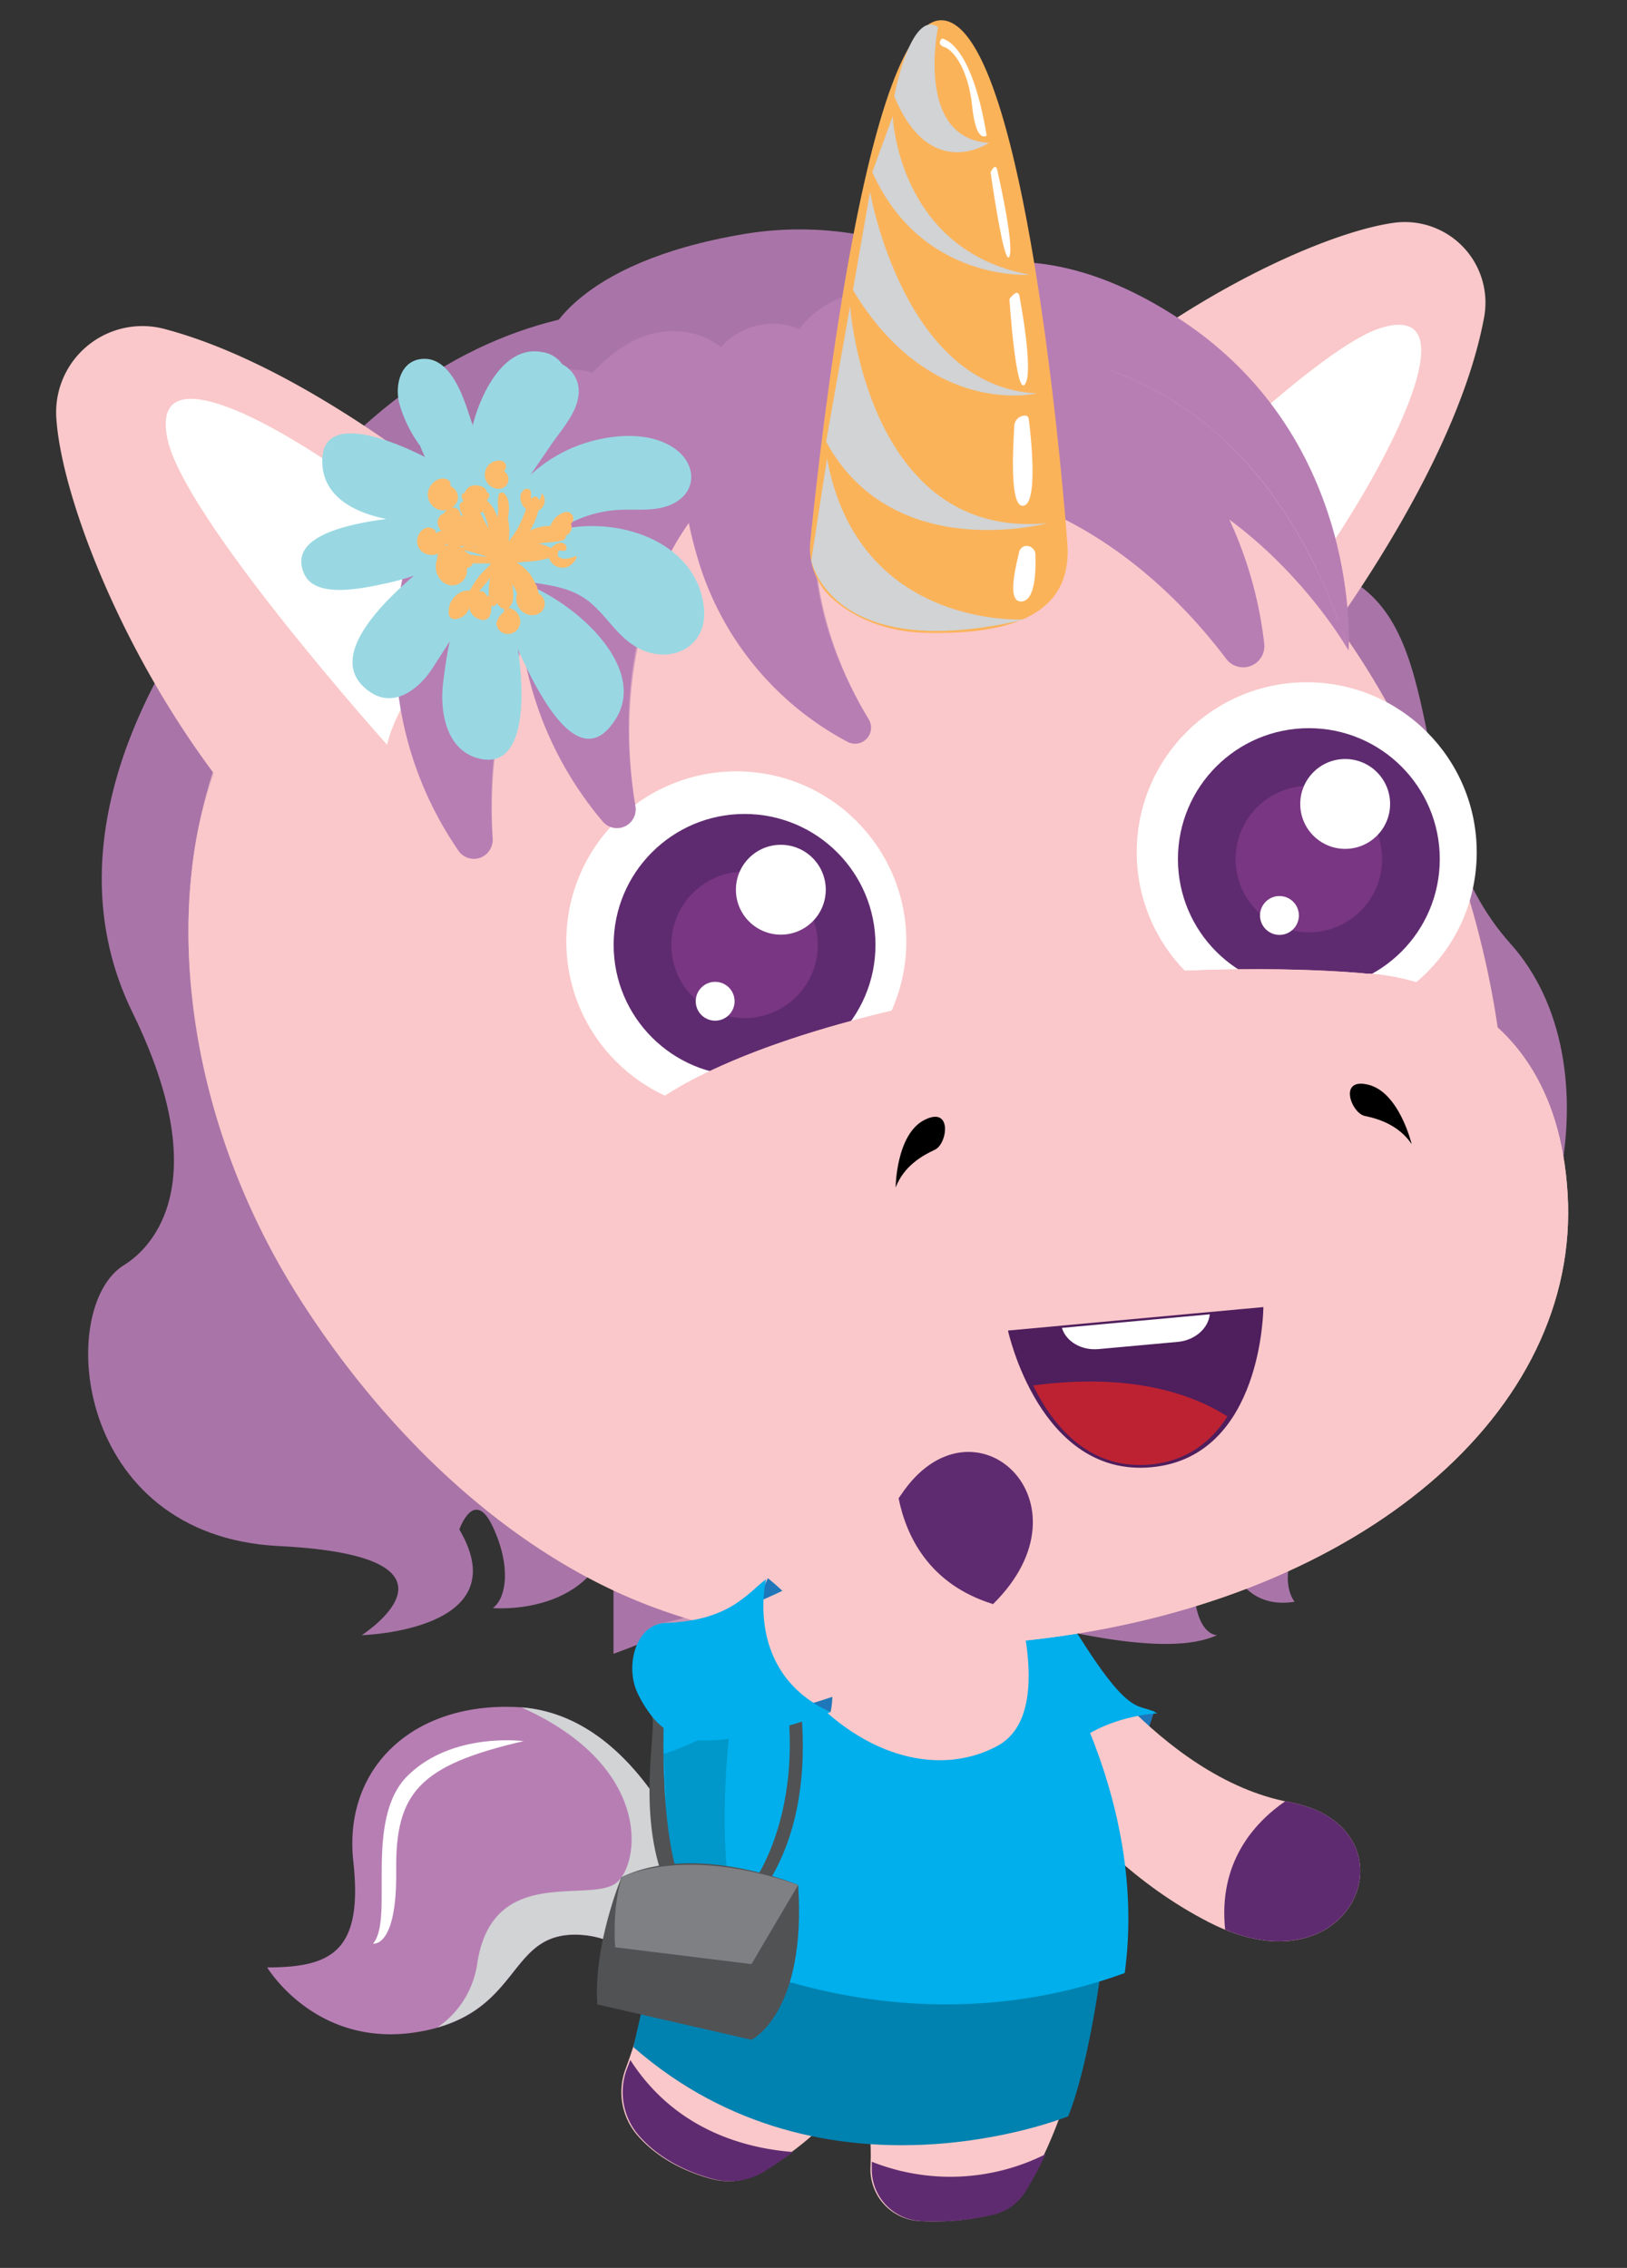 <svg xmlns="http://www.w3.org/2000/svg" viewBox="0 0 383.5 534.58"><rect x="0" y="0" width="383.5" height="534.58" fill="#333333" stroke="none"/><defs><style>.cls-1{isolation:isolate;}.cls-14,.cls-2{fill:#b77eb4;}.cls-3{fill:#d1d3d4;}.cls-12,.cls-14,.cls-21,.cls-24,.cls-3{mix-blend-mode:multiply;}.cls-4{fill:#fff;}.cls-5{fill:#1f77b9;}.cls-12,.cls-21,.cls-6{fill:#fac8ca;}.cls-7{fill:#00afec;}.cls-8{fill:#5f2b70;}.cls-9{fill:#0082b0;}.cls-10{fill:none;}.cls-11{fill:#a975a8;}.cls-12{opacity:0.77;}.cls-13{fill:#793683;}.cls-14{opacity:0.58;}.cls-15{fill:#fbb35a;}.cls-16{fill:#4e1e5d;}.cls-17{fill:#bd2232;}.cls-18{fill:#0097ca;}.cls-19{fill:#515254;}.cls-20{fill:#7e8083;}.cls-21{opacity:0.39;}.cls-22{fill:#99d8e2;}.cls-23,.cls-24{fill:#fcba6b;}</style></defs><title>parents-mom</title><g class="cls-1"><g id="Layer_1" data-name="Layer 1"><path class="cls-2" d="M169.47,456.86s-13-52.75-47.53-54.47c-24.67-1.22-41.07,14.41-38.66,36.37,2.36,21.46-5.35,24.95-20.29,25,0,0,11.51,19.23,35.6,15.19,24.66-4.15,20.67-23.46,37.64-22.9,11,.36,18.81,8.88,23,14.86a6,6,0,0,0,10.65-1.66C170.76,466.32,170.91,462.32,169.47,456.86Z"/><path class="cls-3" d="M112.49,462.82c3.51-23,25.34-14.43,32.36-18.71,5.79-3.54,10-27.33-21.93-41.65,33.79,2.66,46.55,54.4,46.55,54.4,1.44,5.46,1.29,9.46.4,12.36a6,6,0,0,1-10.65,1.66c-4.18-6-12-14.5-23-14.86-15.85-.52-13.42,16.29-33.14,21.89A22,22,0,0,0,112.49,462.82Z"/><path class="cls-4" d="M123.41,410.41s-16.76-2.25-27.29,8.12S93,452.29,87.93,458.14c0,0,5.67,1.12,5.46-17.24S98.85,416.09,123.41,410.41Z"/><path class="cls-5" d="M244.8,427.08s20.6.05,27.26-23.77l-23.48-.74Z"/><path class="cls-6" d="M250.09,382.91s23,36.14,53.84,41.88,15.71,46.08-18.92,28.34-50.62-52.89-50.62-52.89"/><path class="cls-7" d="M254.34,385.67c12.5,19.87,13.94,15.5,18.43,18.2,0,0-26.7,1.14-27.26,23.77,0,0-6.36-5.06-14.13-25.78-1.31-3.5-.3-7.44,1.54-10.68a29.46,29.46,0,0,1,3.61-5.11C241.22,380.79,250.58,379.7,254.34,385.67Z"/><path class="cls-8" d="M288.78,454.86c31.91,13.05,44.84-24.55,15.15-30.07l-1-.2C295.58,429.68,287.12,439.06,288.78,454.86Z"/><path class="cls-6" d="M235.69,373s15,13,21.25,46.06c5.87,31.27-.35,72.94-15.53,97.52a12.2,12.2,0,0,1-7.63,5.44,58.16,58.16,0,0,1-17.38,1.48,12.19,12.19,0,0,1-11.22-12.6c.27-6.55-.21-14.82-3.72-18.82,0,0-5.45,9.79-21.59,19.74a15.48,15.48,0,0,1-12.11,1.8c-5.12-1.38-12.14-4.24-17.33-10.08a15.6,15.6,0,0,1-3-15.81c5.46-14.72,16.86-53.67,4.25-96.76,0,0-4-20.68,27.73-31.75S235.69,373,235.69,373Z"/><path class="cls-8" d="M246.45,507.78a84.23,84.23,0,0,1-4.73,8.81,12.16,12.16,0,0,1-7.63,5.45,58.13,58.13,0,0,1-17.37,1.48,12.21,12.21,0,0,1-11.23-12.6c0-.45,0-.91,0-1.37A50.09,50.09,0,0,0,246.45,507.78Z"/><path class="cls-8" d="M148.57,485.56c10.55,16.46,27,20.83,38.37,21.7-2,1.49-4.26,3-6.76,4.57a15.45,15.45,0,0,1-12.1,1.8c-5.13-1.38-12.14-4.23-17.34-10.07a15.61,15.61,0,0,1-3-15.82C148,487.07,148.3,486.33,148.57,485.56Z"/><path class="cls-9" d="M259.12,467.13s-2.76,20.38-7.33,31.7c0,0-57.16,23.35-102.5-16.3L155.37,456Z"/><path class="cls-10" d="M217.63,489.92c-2.65,4.18-2.13,11.62-1,17.82a61.15,61.15,0,0,0,5.32-3.53,56.42,56.42,0,0,0,12.69-1.63C222.56,496.21,217.63,489.92,217.63,489.92Z"/><path class="cls-7" d="M151.72,391s-3.26-17,19.84-28.46c11.37,43.41,42.77,60.2,63.54,49,9-4.86,8.61-18.84,4.88-33.76,4.93,6.38,31,44.05,25.13,87.28-46.85,17.21-92.59.82-111.27-12.81C156.82,434,159,415.93,151.72,391Z"/><path class="cls-11" d="M192.39,80.94S138.11,52.78,85.23,100.87s-73.55,97.9-54,137.79,4.87,55.32-2,59.54c-16.06,9.85-12,63.82,36.53,66.23s19.51,21,19.51,21,37.09-1,23-24.91c0,0,3.49-10.07,7.9-.62s3.14,16.88,0,19.14c0,0,24.76,2.27,28.44-19.77v30.55s35.7-12.71,35.75-21.63,82.6,28.3,106.5,17.24c0,0-10.32.38-2.65-34.3s2.65-1.68,2.65-1.68-1.8,31.29,18.29,28.11c0,0-11.39-13.08,26.39-41.51S381.21,250.5,356,222.4s-13.74-72.19-37.78-85.76S265.54,46.92,192.39,80.94Z"/><path class="cls-11" d="M246.61,75.81s-30.54-27.46-71.2-20.65S128.91,80,128.91,80Z"/><path class="cls-6" d="M302.42,163.83s39.89-48.35,47.41-89.09a19,19,0,0,0-21.07-22.25c-20.05,2.67-65.84,25.13-94.59,59.87"/><path class="cls-4" d="M292.7,153.61c-12-21.06-30.28-23.2-30.28-23.2s46.3-48.27,63.37-53.2C355.29,68.69,305.59,146.69,292.7,153.61Z"/><path class="cls-6" d="M45.7,201.32c5-35.17,28.51-60,53.92-77.9,51.11-36,135-52.87,195.3,1.11,33.26,29.78,54.15,81.6,58.86,123.63,6.14,54.83-28,86-64.43,110-3.22,2.13-6.46,4.21-9.7,6.32a2.34,2.34,0,0,1-.55,2.85c-31.5,23.76-84.81,26.83-125.78,11.26C120,366,90.79,337.86,70.5,305.91S40.81,235.8,45.7,201.32Z"/><path class="cls-12" d="M68.32,147.38c-31.63,104.81,56.45,133.74,75,116.11,15.62-14.81,48-31.19,86.66-43,38.36-11.76,68.3-14,68.3-14s29.61-5.16,46.5,21.3c-.12-5.47,2.41-1.26,3.5,6.36a73.21,73.21,0,0,1,4.89,14.1c11,45.25-23.9,92.12-84,116.54-1.63,1.16-3.27,2.33-4.89,3.52a1.45,1.45,0,0,0-.6,1.05c-34.51,19.24-88.91,20-127.91-2a185.73,185.73,0,0,1-72.61-75.95C34.76,235.8,40.35,184.2,68.32,147.38Z"/><circle class="cls-4" cx="308.01" cy="200.89" r="40.07"/><circle class="cls-8" cx="308.51" cy="202.5" r="30.86"/><circle class="cls-13" cx="308.51" cy="202.5" r="17.26"/><circle class="cls-4" cx="317.07" cy="189.5" r="10.59"/><circle class="cls-4" cx="301.58" cy="215.79" r="4.58"/><circle class="cls-4" cx="173.56" cy="221.89" r="40.07"/><circle class="cls-8" cx="175.5" cy="222.72" r="30.86"/><circle class="cls-13" cx="175.5" cy="222.72" r="17.26"/><circle class="cls-4" cx="184.05" cy="209.72" r="10.59"/><circle class="cls-4" cx="168.57" cy="236.01" r="4.58"/><path class="cls-6" d="M237.46,383.47c74.71-10.4,127.44-53.37,125.19-103s-46.82-49.11-46.82-49.11-30.49-2.56-71.33,2.82c-34.29,4.51-64.76,12.74-84.76,22.24,19.18-11.1,52.69-20.68,91.1-25.27,40.64-4.86,71.1-1.67,71.1-1.67s44.44.25,47.56,51.86-48.71,95.32-123,104.8c-22.54,2.87-40.33,1.68-54.56-1.94C204.45,386,219.42,386,237.46,383.47Z"/><path class="cls-6" d="M130.23,135.47S81.74,88.89,38.77,77.54A20.33,20.33,0,0,0,13.26,98.28c1.24,21.66,21.55,72.47,56.38,106"/><path class="cls-4" d="M118.51,145C95,156.15,91.24,175.55,91.24,175.55s-47.89-53.43-51.77-72.09C32.74,71.21,112.15,130.69,118.51,145Z"/><path class="cls-6" d="M321.94,229.49s44.44.24,47.56,51.85-48.71,95.32-123,104.8-97.29-25.05-110-46.54c-17.55-29.72-8.75-62.33,19.55-80.91,18.36-12.05,53.79-22.64,94.79-27.54C291.48,226.29,321.94,229.49,321.94,229.49Z"/><path d="M332.75,269.7s-2.9-12.16-10.16-14-4.07,6.7-.88,7.35S329.72,265.19,332.75,269.7Z"/><path d="M211.11,279.91s.09-12.5,6.76-15.91,5.47,5.62,2.5,7S213.05,274.84,211.11,279.91Z"/><path class="cls-2" d="M207.24,84.48c.62-9.39,7.22-17.3,16.69-20.42,11.5-3.79,30.27-4.79,54.82,11.6,42.64,28.45,39.12,77.67,39.12,77.67C293.33,76.29,234.08,78.87,207.24,84.48Z"/><path class="cls-2" d="M207.24,84.48c26.84-5.61,86.09-8.19,110.63,68.85,0,0-27.05-48.21-76.7-47.05-26.89.62-33.52-9.73-34-19.36C207.18,86.1,207.19,85.28,207.24,84.48Z"/><path class="cls-14" d="M207.24,84.48c26.84-5.61,86.09-8.19,110.63,68.85,0,0-27.05-48.21-76.7-47.05-26.89.62-33.52-9.73-34-19.36C207.18,86.1,207.19,85.28,207.24,84.48Z"/><path class="cls-2" d="M184.19,89.86c.07-10.6,7.9-18.94,19-21.18,12.44-2.51,32.45-1.36,57.68,18A94.92,94.92,0,0,1,298,151.8a5,5,0,0,1-8.92,3.57c-11.84-15.7-35-39.07-69.76-42.05C190.64,110.86,184.14,99.64,184.19,89.86Z"/><path class="cls-2" d="M148,93.22c-6.2-7-16.26-8-25-3.09-9.75,5.55-22.42,17.94-28,45.5a83.91,83.91,0,0,0,13.09,64.93,4.4,4.4,0,0,0,8-2.8c-1.22-17.34.68-46.4,22.09-68.54C155.91,111,153.72,99.7,148,93.22Z"/><path class="cls-14" d="M149.46,95.09l-13,34.1-1.3.3.13,2.93S113.56,155,116.16,197.76c0,0,.23,2.82-1.71-.33C98.83,116,149.46,95.09,149.46,95.09Z"/><path class="cls-2" d="M171.2,82.93c-6.86-6.39-17-6.41-25.16-.62-9.15,6.48-20.55,20-23.38,48a83.82,83.82,0,0,0,19.4,63.32,4.4,4.4,0,0,0,7.71-3.57c-2.92-17.13-3.89-46.24,15.25-70.38C180.8,99.8,177.52,88.82,171.2,82.93Z"/><path class="cls-14" d="M172.83,84.65l-9.56,35.2-1.26.44.42,2.89S143,147.74,149.77,190.09c0,0,.5,2.79-1.74-.16C124.49,110.44,172.83,84.65,172.83,84.65Z"/><path class="cls-2" d="M187.73,77.36c-7.5-2.9-15.56.3-20.24,7.52-5.23,8.07-10,22.51-3.34,45.69a72,72,0,0,0,35.6,44.28,3.77,3.77,0,0,0,5-5.3C197,156.83,187,134,194.51,108.63,200.75,87.75,194.64,80,187.73,77.36Z"/><path class="cls-14" d="M189.57,78.22l3.59,31.08-.86.75,1.25,2.17s-7.68,25.76,11.2,57.33c0,0,1.29,2.06-1.43.42C159.28,114.14,189.57,78.22,189.57,78.22Z"/><path class="cls-15" d="M251.55,127.59S242.74,7.31,222.43,4.81C204.82,2.64,193.68,101.4,191,127.63a15.92,15.92,0,0,0,5.37,13.64c4.4,3.8,11.51,7.71,22.3,7.91C240,149.58,253,144,251.55,127.59Z"/><path class="cls-10" d="M251.73,121.83S214,137,194,101.72"/><path class="cls-10" d="M199.62,63.77s11.55,33.94,48.58,29.82"/><path class="cls-10" d="M244.19,64.5s-25,6.35-39.32-26.32"/><path class="cls-10" d="M238.15,34.28s-20.21,13-28.1-13.77"/><path class="cls-3" d="M221.11,6.37s-5.53,26.21,12,27.31c0,0-13.9,9.53-22.32-11C210.75,22.67,214.68,2.1,221.11,6.37Z"/><path class="cls-3" d="M210.43,27.37S211.54,59,242.72,64.76c0,0-25.43,1.85-37.11-24.19Z"/><path class="cls-3" d="M205.08,45.21s7.89,46.08,39.3,47.51c0,0-24.95,6.15-43.33-24.34Z"/><path class="cls-3" d="M200.38,72.13s3.8,55.25,46.5,51.19c0,0-36.38,9.89-52.16-19.22Z"/><path class="cls-3" d="M191.22,132.11s4.69,24.65,50.33,13.9c0,0-39.24,2.47-46.61-37.93Z"/><path class="cls-4" d="M222,9.1s6.84.32,10.57,22.84c0,0-2.47,2.17-3.41-6.83s-4.5-13.33-6.54-14S222,9.1,222,9.1Z"/><path class="cls-4" d="M235.07,40.13s4.09,17.61,2.85,20.35-4.43-19.86-4.43-19.86S234.63,38.13,235.07,40.13Z"/><path class="cls-4" d="M240.28,69.76s3.48,17.8,1.32,20.82-3.67-20.09-3.67-20.09S239.91,67.74,240.28,69.76Z"/><path class="cls-4" d="M242.5,98.89s2.78,20.62-1.54,20.32c-3-.21-2.15-14-1.87-18.9A2.51,2.51,0,0,1,241.2,98C241.85,97.87,242.43,98,242.5,98.89Z"/><path class="cls-4" d="M241.53,128.73a2.1,2.1,0,0,1,2.53,2.12c.11,3.71,0,10.9-3.39,10.93s-1.21-8.27-.47-11.58a1.94,1.94,0,0,1,1.27-1.46Z"/><path class="cls-16" d="M297.79,308.1l-60.2,5.53s7.45,34.64,33.79,32.22S297.79,308.1,297.79,308.1Z"/><path class="cls-17" d="M289.31,333.87c-3.67,5.77-9.36,10.53-18.2,11.34-14.68,1.35-23.13-9.53-27.58-18.64C266.73,323.48,281.1,328.64,289.31,333.87Z"/><path class="cls-4" d="M285.16,309.8c-.34,3.31-3.49,6.13-7.55,6.5L258.92,318c-4.06.37-7.67-1.82-8.61-5Z"/><path class="cls-18" d="M153.84,452.3s4.53-21.53,2.49-38.84c0,0,11.95-3.53,16.08-9.3,0,0-7,49.8,8.32,61.39C180.73,465.55,162.83,460.49,153.84,452.3Z"/><path class="cls-19" d="M183.62,378.11s14.38,39.36-2.89,66.2h-3.6s18.3-23.24,2.81-66.2Z"/><path class="cls-19" d="M153.55,404.41c1.65,1.83-3.82,22.73,3.38,39.9l2.81-2.47s-3.82-9.82-3.32-34.56Z"/><path class="cls-19" d="M188.13,444.31s-24.28-10.17-41.64-1.83c0,0-6.69,16.07-5.69,30l36.33,8.33S190.16,474.49,188.13,444.31Z"/><path class="cls-20" d="M188.13,444.31l-11,18.66L145,459s-.8-8.86,1.53-16.49C146.49,442.48,161.19,434.8,188.13,444.31Z"/><path class="cls-21" d="M156,382.6c15-2.78,18.13-10,21.88-13.68,0,0,0,.37-.05,1l.39-1.3c1.37.8,2.63,1.61,3.82,2.44,9.59-6.57,19.1-15.37,24.36-26.54l0-.06c.19-.41.39-.82.6-1.21.07-.14.15-.27.22-.4s.29-.54.44-.79l.27-.45.41-.68.31-.45.41-.6.32-.43c.14-.18.27-.37.41-.54l.34-.41.42-.5c.12-.13.23-.26.35-.38s.28-.32.43-.46l.36-.35c.14-.15.29-.29.44-.43l.36-.32.45-.38.37-.29c.15-.12.3-.24.46-.35l.37-.27.47-.31.38-.23.47-.28.39-.21.47-.24.39-.18.48-.21.39-.15.48-.17.4-.13.48-.14.4-.1.48-.11.4-.08.48-.07.4-.06.47,0,.41,0h1.32l.43,0,.41,0,.45,0,.37.06.48.08.3.07.54.13.15,0a15.07,15.07,0,0,1,4.43,2l0,0,.65.47.05,0c.21.16.42.32.62.49l.06.05.59.53.05,0c.2.18.38.37.57.57l.05.05c.19.19.37.4.54.6l0,.05c.18.21.35.43.52.65l0,0c.17.23.34.45.5.69l0,0c.17.24.32.48.47.72l0,0c.15.26.3.51.44.77v0c3.46,6.47,3.26,16-4.5,26.36h0c-.8,1.06-1.67,2.13-2.63,3.21a109.43,109.43,0,0,1-31.6,24,16.8,16.8,0,0,1,.1,3.65S177,409,165.84,408.91a14.56,14.56,0,0,1-10-4.19,30.36,30.36,0,0,1-4-4.79C147.94,394.06,149.05,383.88,156,382.6Z"/><path class="cls-5" d="M195.76,403.57S200.23,387.52,181,372L171,393.32Z"/><path class="cls-6" d="M152.71,385.37s42.27-6.94,59.67-33S260.93,356,231,380.9s-68.54,25.73-68.54,25.73"/><path class="cls-7" d="M156.91,382.55c15.28-.53,19.41-7.23,23.66-10.29,0,0-5.39,21.89,15.19,31.31,0,0-22,8.21-33,6.45a14.51,14.51,0,0,1-9.21-5.61,29.5,29.5,0,0,1-3.28-5.34C147.26,392.69,149.86,382.79,156.91,382.55Z"/><path class="cls-8" d="M234.07,378.11c24.55-24.21-4.93-50.88-21.69-25.76-.18.27-.37.55-.57.82C213.59,362,218.9,373.41,234.07,378.11Z"/><path class="cls-22" d="M100.18,107.73a27.4,27.4,0,0,1-1.13-2.61,31,31,0,0,1-5-10.29c-1-4.45.54-10.22,6-10.25,5.71,0,8.64,7.54,10.14,12l1.25,3.72c1.64-6.92,7.18-19,16.21-17.33a7,7,0,0,1,4.9,2.92,7.11,7.11,0,0,1,3.78,7.38c-.43,4.15-4.08,8.15-6.3,11.38-1.67,2.44-3.33,4.88-5,7.3a34.94,34.94,0,0,1,9.72-6.33c7.05-3.05,18-4.63,24.61.35,4.87,3.69,4.94,10.06-.91,12.85-4.38,2.09-9.85.9-14.48,1.54a28.09,28.09,0,0,0-12.29,4.55c14.44-3.46,32.84,3,34.26,18.59.83,9-7.81,13.27-15.41,9.31-4.85-2.53-7.4-7.49-11.5-10.87-5.57-4.58-12.72-4-19.28-5.73l0,0-.4.13c12,2,34.28,19.57,25.78,33.14-8.09,12.92-17.44-3.84-23.06-16.47,2,13.36,1.08,28.47-9.28,25.75-7.67-2-9.14-11.06-8.35-17.72.39-3.3.88-6.62,1.57-9.88-1.42,2.25-2.84,4.42-4.13,6.43-3,4.62-8.77,9.34-14.41,5.67-10.6-6.92.13-19,10.11-27.58a58.49,58.49,0,0,1-6.65,1.84c-4.8,1-16.47,3.81-19.2-2.19-3.76-8.23,8-11.49,19.32-13-8.11-1.6-15.17-5.69-15.09-13.75C76,97.92,90,102.6,100.18,107.73Z"/><path class="cls-23" d="M118.07,108.6a1.38,1.38,0,0,1,.64,2.49s.08,0,.12,0a2.26,2.26,0,0,1,.54,3.28c-1,1.23-2.77,1-3.88.12A3.34,3.34,0,0,1,118.07,108.6Z"/><path class="cls-23" d="M105.35,113a1.36,1.36,0,0,1,.88,1.06,1.46,1.46,0,0,1-.1.52,2.9,2.9,0,0,1,1.79,3.07,3,3,0,0,1-1.42,2,1.74,1.74,0,0,1,2,1.86,1.7,1.7,0,0,1,.69.15,5.61,5.61,0,0,1-.89-2.28,1.07,1.07,0,0,1,.93-1.16c-.15-.41-.31-.83-.42-1.26s.26-.7.65-.68c.71-2,2.79-2.35,4.61-1.34a1.42,1.42,0,0,1,0,2.43,2.27,2.27,0,0,1,.6,1.23,2,2,0,0,1-1.48,2.31c.46.84.91,1.69,1.36,2.55s1,1.83,1.45,2.76a14.09,14.09,0,0,0,1.2-3.56,22.56,22.56,0,0,0,.23-3,8.93,8.93,0,0,1,.14-3.1.78.78,0,0,1,1.31-.22c1.33,1.32,1.2,3.9.83,5.84a14.42,14.42,0,0,1,.26,4.63c0,.29-.07.57-.11.86a28.87,28.87,0,0,0,2.29-3.36A36.1,36.1,0,0,0,124,120c-1.27-1-1.89-3.07-.72-4.34a1.15,1.15,0,0,1,1.25-.39c.79.24.63,1,.61,1.64a2,2,0,0,0,.1.74c.06-.08.09-.17.15-.24a.89.89,0,0,1,1.59.36.86.86,0,0,1,0,.16,1.72,1.72,0,0,0,.63-1.47.12.12,0,0,1,.21-.09,2.62,2.62,0,0,1-.93,4,17.1,17.1,0,0,1-4.36,7.83c.28,0,.55-.1.85-.13,1.95-.22,4.79,0,6.51,1.16,1.11-1.36,3.32-2,3.65-.13a.64.64,0,0,1-.53.73c-.21,0-.5,0-.69,0-.56-.18-.81,0-.75.56a.58.58,0,0,0,.32.93c.82.81,2.8.2,3.68-.2.27-.13.47.19.34.41-.82,1.48-2,2.49-3.75,2.27a3.29,3.29,0,0,1-2.74-2.27,20.6,20.6,0,0,1-5.34.86l-2.31.23a9.88,9.88,0,0,1,4.48,5.13,1.35,1.35,0,0,1,.43,1.1c.13.38.24.75.33,1.13a2.6,2.6,0,0,1,1.29,3c-.44,1.82-2.59,2.42-4.19,1.77a4,4,0,0,1-2.44-3.94,4.38,4.38,0,0,1,.23-.84,13.45,13.45,0,0,0-2.4-3.94c0,.25,0,.5,0,.75,0,2.57-1,4.17-2.77,5.89a.72.72,0,0,1-.92.09,5.45,5.45,0,0,1-.36,2.39,1.63,1.63,0,0,1-1.65,1c-3.56-.37-4.69-5.28-1.13-6.68a1.42,1.42,0,0,1,2,1,.68.68,0,0,1,.61.13,10.9,10.9,0,0,1-.08-1.41c0-.93.18-1.86.26-2.8.1-1.23,0-2.47.13-3.69a.71.71,0,0,1-.36.13c-1.18-.06-2.48,0-3.79-.06a1.43,1.43,0,0,1-1.44,1.07,3.46,3.46,0,0,1-5.61,3.34,4.67,4.67,0,0,1-1-6c1.69-2.41,5.3-2.11,7.39-.47,1.58.19,3.17.5,4.6.65a.71.71,0,0,1,.45.24c0-.09,0-.18.06-.28a.72.72,0,0,1,.28-.36,16.72,16.72,0,0,1-1-1.35.46.46,0,0,1-.43-.65l0,0a.35.35,0,0,1,0-.08,37.27,37.27,0,0,1-5.88-.14,29.38,29.38,0,0,1-3.78-.48,2.16,2.16,0,0,1-.28.9c-1.45,2.52-5.65,2.09-6.39-.78-.57-2.21,1.48-5,3.82-3.67a1.26,1.26,0,0,1,.54,1,1.74,1.74,0,0,1,.15-.13,4.34,4.34,0,0,1,1.72-.54,3.58,3.58,0,0,1,.74-4.89,3.46,3.46,0,0,1-1.94,0,3.77,3.77,0,0,1-2.51-4.4C101.46,113.81,103.52,112.2,105.35,113Z"/><path class="cls-24" d="M108,124c3-.07,5.9,3,7.4,5.93,1.46.55,3.67,1.31,4.24,2.81a.23.23,0,0,1-.21.32c1,1.3,1.1,3.1,1.3,4.68.23,1.88.75,4.14-.87,5.53,0,0-.08,0-.11,0a3.3,3.3,0,0,1,2.87,3.06,2.94,2.94,0,0,1-3,3.12A2.7,2.7,0,0,1,117,146.9a4.22,4.22,0,0,1,1.79-2.6.89.89,0,0,1,.15-.76,1.52,1.52,0,0,1-.63-.17c-1.78-1-1.64-3.44-1.75-5.23a13.92,13.92,0,0,1,0-4,16.11,16.11,0,0,1-1.66,2.88,27.35,27.35,0,0,1-3,3.32.65.65,0,0,1-.18.65,4,4,0,0,1-1,.64,3.75,3.75,0,0,1-3.39,4.3,1.38,1.38,0,0,1-1.55-1.12,5.06,5.06,0,0,1,1.85-4.57,4,4,0,0,1,3.08-1,25.79,25.79,0,0,1,2.32-3.53,22.3,22.3,0,0,1,3.71-3.5l-.57-.31a1.21,1.21,0,0,0,0,.14c.08.33-.37.47-.57.25l-1.06-1.14c-1.62-.58-3.31-1-5-1.44a2.59,2.59,0,0,1,.45,1.27,1.61,1.61,0,0,1,.61,1.12,3.47,3.47,0,0,1-1.34,2.89,4,4,0,0,1-5.81-1.26,3.73,3.73,0,0,1,2-5.25,4,4,0,0,1,3.56.68.36.36,0,0,1,.3-.3,11,11,0,0,1,3,.16c-.36-.34-.7-.7-1.07-1-1.31-1-3-1.65-4-2.95A.7.7,0,0,1,108,124Z"/><path class="cls-24" d="M129.74,124a5,5,0,0,1,3.22-3.21,1.58,1.58,0,0,1,1.59,2.69,2,2,0,0,1-1.23,2.76.78.78,0,0,1-.4,1c-2.09.8-4.45.43-6.62,1.11-2.36.73-4.6,2.05-7.07,2.36a.37.37,0,0,1-.36-.56C120.38,127.32,125.75,123.68,129.74,124Z"/><path class="cls-24" d="M113.53,114.74a.62.62,0,0,1,.18,1,1.18,1.18,0,0,1-.32.27c-.3.14-.13.31.49.49.31-.94,1.72-.41,1.43.52a2.2,2.2,0,0,1-.6.92c3,2.47,4.34,8.65,1.57,11.36a.33.33,0,0,1-.5-.11c-.62-1.8-.39-3.68-.81-5.54s-1.35-3.35-1.91-5.08a1.8,1.8,0,0,1-1.46-.82C110.78,116.53,111.86,114,113.53,114.74Z"/><path class="cls-24" d="M107.79,121.91a1.38,1.38,0,0,1-1,2.13c-.55,1.45-2.63,2.14-3.45.07C102.19,121.3,106.19,119.47,107.79,121.91Z"/></g></g></svg>
